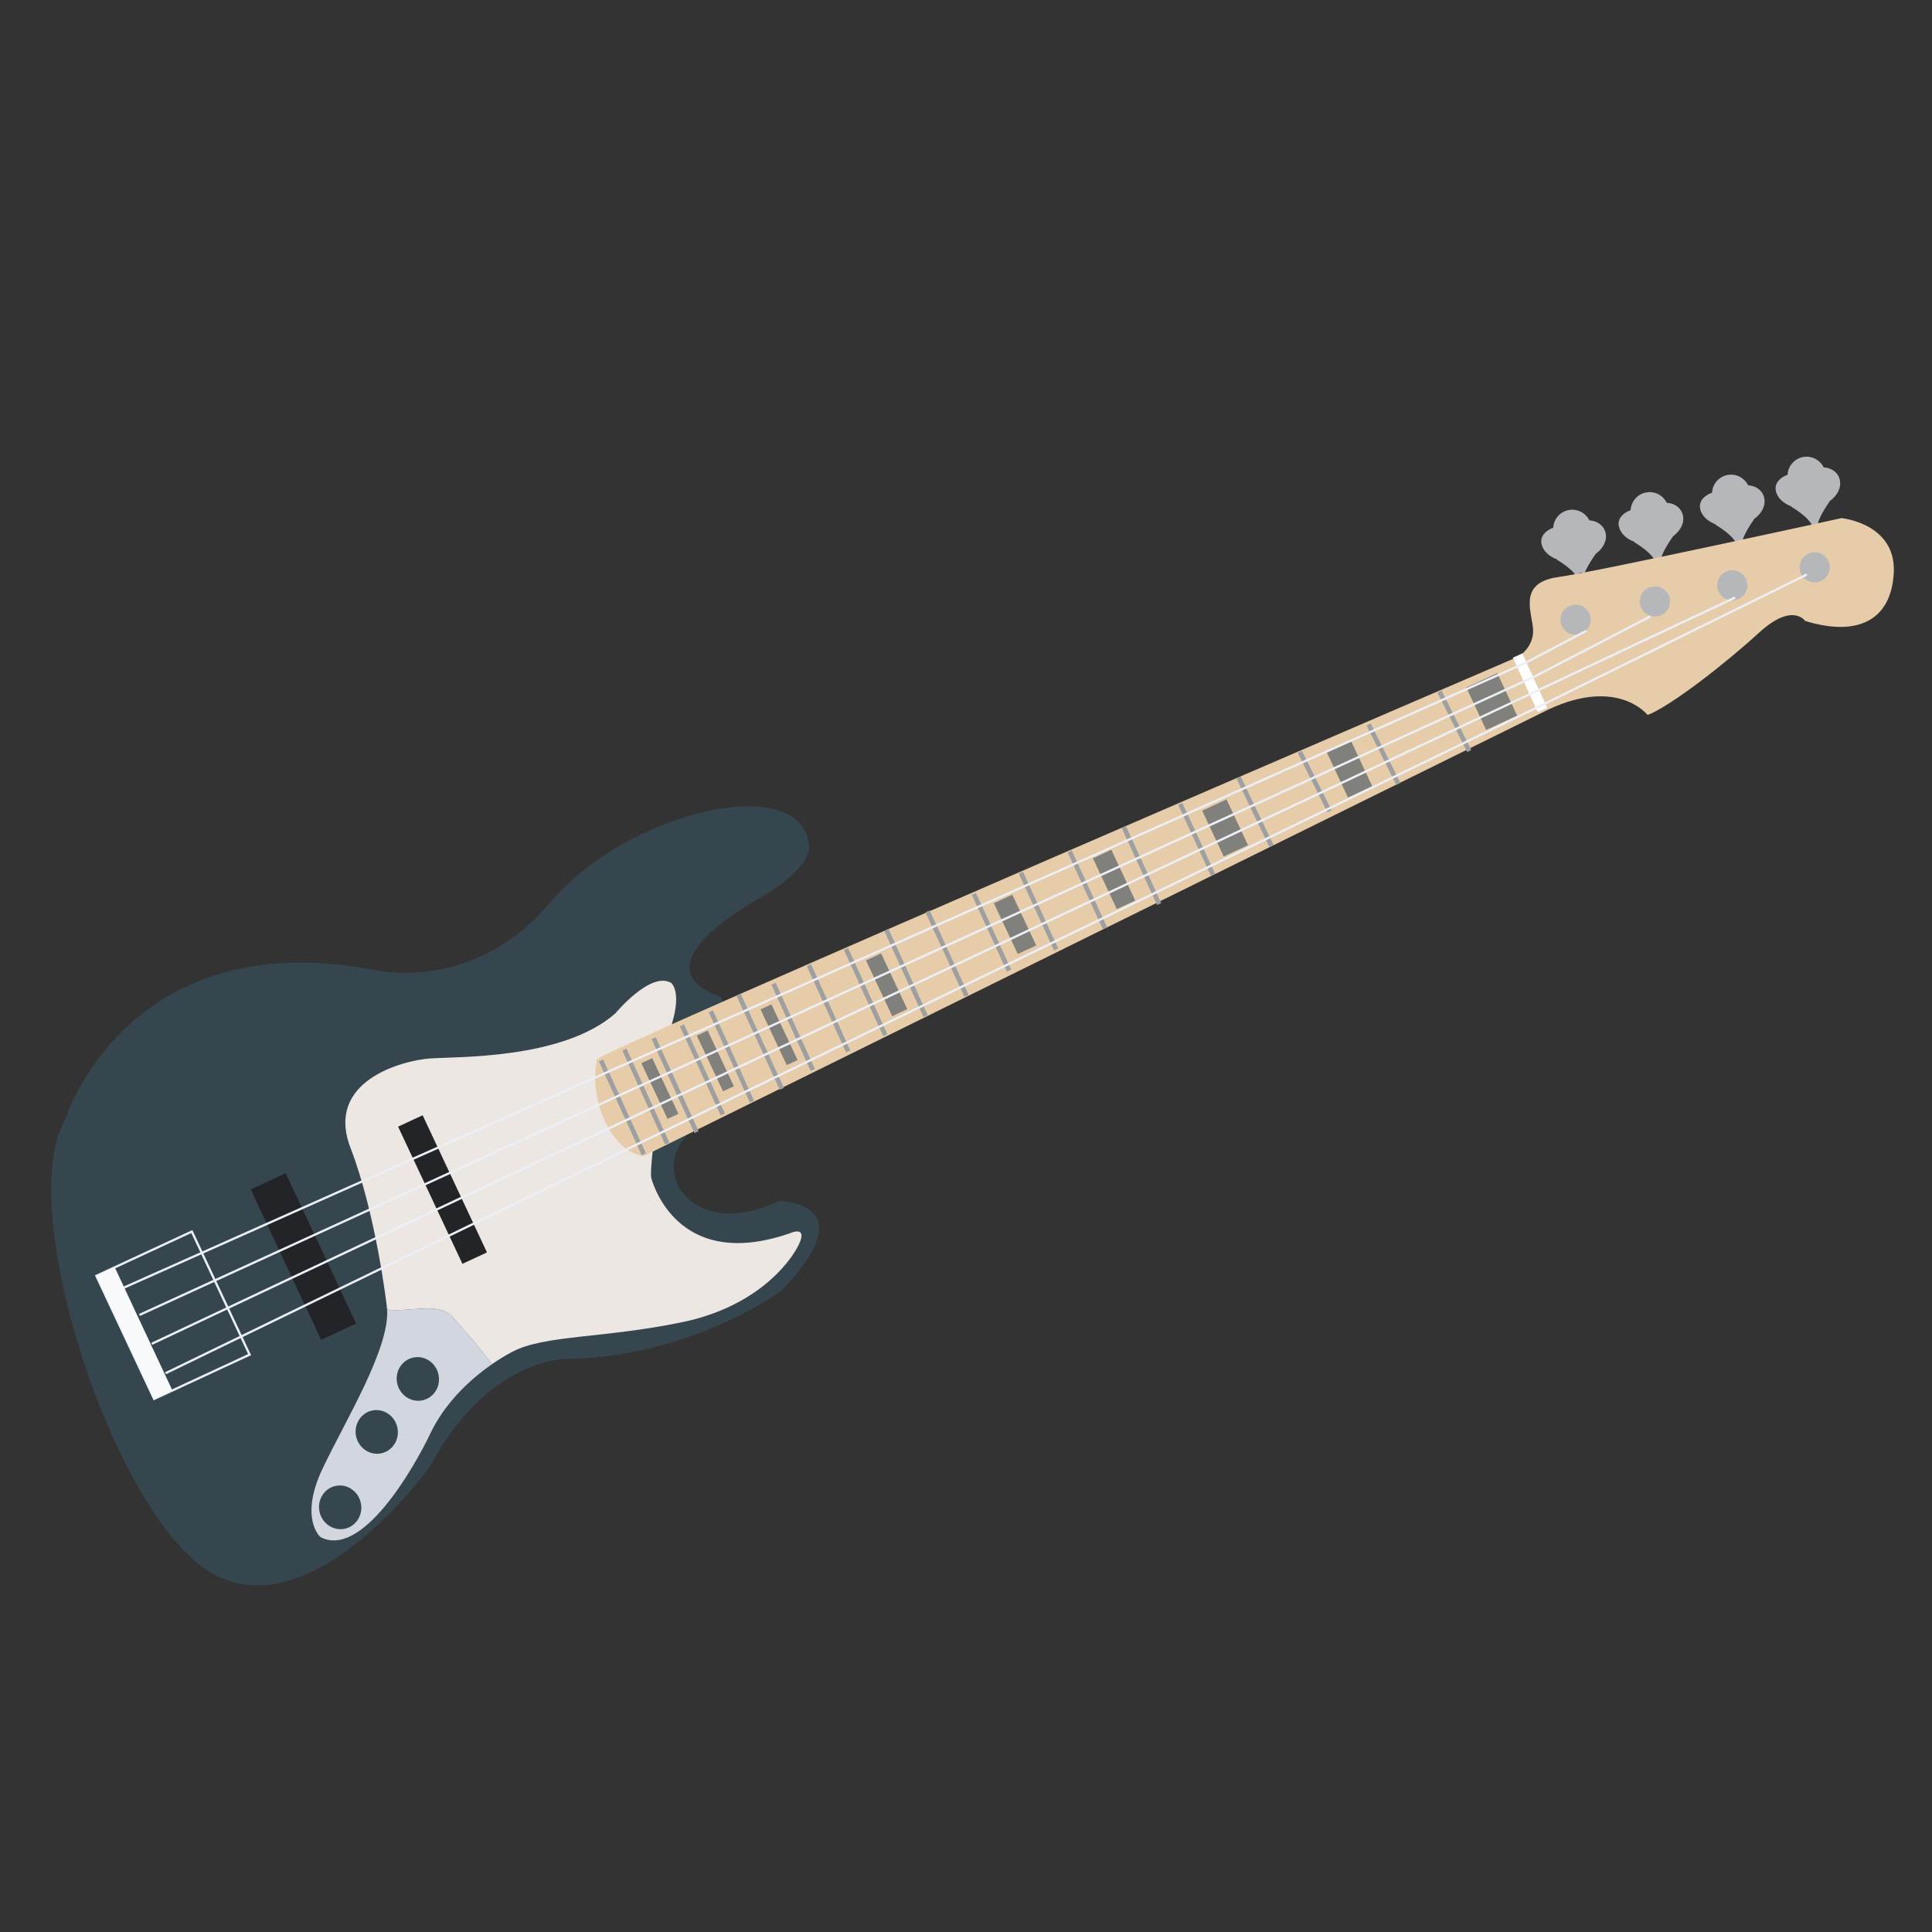 <?xml version="1.0" encoding="utf-8"?>
<!-- Generator: Adobe Illustrator 14.0.0, SVG Export Plug-In . SVG Version: 6.00 Build 43363)  -->
<!DOCTYPE svg PUBLIC "-//W3C//DTD SVG 1.1//EN" "http://www.w3.org/Graphics/SVG/1.1/DTD/svg11.dtd">
<svg version="1.1" id="Layer_1" xmlns="http://www.w3.org/2000/svg" xmlns:xlink="http://www.w3.org/1999/xlink" x="0px" y="0px"
	 width="150px" height="150px" viewBox="0 0 150 150" enable-background="new 0 0 150 150" xml:space="preserve">
<rect x="0" y="0" width="150" height="150" fill="#333333" stroke="none"/>
<g id="ugtr2">
	<g>
		<g>
			<g>
				
					<line id="nut_2_" fill="none" stroke="#FFFFFF" stroke-width="0.811" stroke-miterlimit="10" x1="117.808" y1="51.017" x2="119.889" y2="55.099"/>
				<path id="fillBassGuitarColorBase" fill="#35464F" d="M5.057,86.919c0,0,4.722-15.246,23.93-11.625c0,0,7.695,1.937,13.718-5.22
					c6.026-7.15,19.363-10.131,20.08-4.609c0,0,0.753,1.601-3.809,4.262c-4.564,2.641-7.949,5.912-2.999,7.692l3.071,6.923
					c0,0-8.709,3.335-6.334,7.824c0,0,1.854,3.758,7.831,1.075c0.292,0.042,6.622,0.211,0.136,6.952c0,0-6.875,5.147-16.62,5.316
					c-0.035-0.006-6.109-0.174-10.653,8.313c0,0-8.775,12.327-16.532,8.553C9.121,118.612,0.992,93.87,5.057,86.919z"/>
				<path fill="#EDE7E3" d="M61.326,95.751c-8.302,2.873-10.454-3.233-10.75-4.249c-0.297-1.023,1.556-11.912,1.556-11.912
					c0.833-2.605-0.02-3.276-0.02-3.276c-1.604-0.945-4.338,2.368-4.338,2.368c-4.117,3.601-12.366,3.34-14.437,3.501
					c-2.069,0.16-8.122,1.725-6.127,6.929c1.998,5.189,2.817,12.283,2.817,12.283c0.014,0.095,0.02,0.186,0.026,0.282
					c1.801,0.22,4.053-0.648,5.126,0.612c1.038,1.155,2.058,2.357,3.017,3.627c0.508-0.354,1.028-0.672,1.544-0.945
					c2.5-1.338,7.02-1.038,13.209-2.313c6.191-1.273,8.758-5.128,9.189-6.306C62.573,95.174,61.326,95.751,61.326,95.751z"/>
				<g>
					<path fill="#B6B7BA" d="M123.4,40.402c-0.284-0.571-0.912-0.917-1.572-0.809c-0.701,0.116-1.203,0.704-1.235,1.381
						c-0.602,0.216-1.032,0.674-0.911,1.258c0.12,0.562,0.613,0.984,1.239,1.213l-0.059,0.006c0,0,1.699,0.942,1.741,1.828
						l-0.097-0.758l0.368-0.079l0.063,0.386c0.059-0.517,0.711-1.483,0.951-1.821c0.563-0.421,0.906-1.008,0.768-1.633
						C124.523,40.792,123.998,40.432,123.4,40.402z"/>
					<path fill="#B6B7BA" d="M122.977,45.089l-0.045-0.262C122.918,44.938,122.924,45.033,122.977,45.089z"/>
					<path fill="#B6B7BA" d="M129.408,39.037c-0.283-0.571-0.909-0.919-1.571-0.81c-0.7,0.118-1.202,0.707-1.237,1.382
						c-0.601,0.216-1.042,0.673-0.91,1.259c0.117,0.561,0.604,0.984,1.239,1.212l-0.069,0.006c0,0,1.704,0.944,1.746,1.828
						l-0.058-0.276l0.368-0.079l0.03-0.098c0.057-0.518,0.717-1.49,0.95-1.824c0.563-0.422,0.9-1.005,0.761-1.632
						C130.531,39.426,130.006,39.065,129.408,39.037z"/>
					<path fill="#B6B7BA" d="M128.987,43.723l-0.046-0.262C128.929,43.57,128.935,43.666,128.987,43.723z"/>
					<path fill="#B6B7BA" d="M135.728,37.68c-0.282-0.568-0.909-0.917-1.567-0.81c-0.704,0.117-1.203,0.706-1.239,1.382
						c-0.611,0.214-1.045,0.672-0.921,1.259c0.118,0.562,0.614,0.986,1.243,1.214l-0.072,0.007c0,0,1.702,0.945,1.744,1.828
						l-0.099-0.386l0.375-0.081l0.066,0.015c0.061-0.518,0.711-1.486,0.945-1.823c0.57-0.421,0.904-1.006,0.77-1.634
						C136.849,38.072,136.324,37.712,135.728,37.68z"/>
					<path fill="#B6B7BA" d="M135.306,42.369l-0.048-0.262C135.247,42.218,135.253,42.313,135.306,42.369z"/>
					<path fill="#B6B7BA" d="M142.84,37.258c-0.124-0.58-0.65-0.939-1.248-0.971c-0.281-0.568-0.906-0.918-1.572-0.81
						c-0.699,0.116-1.199,0.707-1.234,1.383c-0.602,0.215-1.032,0.674-0.91,1.259c0.119,0.562,0.614,0.985,1.243,1.213l-0.063,0.005
						c0,0,1.701,0.943,1.741,1.829l-0.097-0.203l0.372-0.078l0.06-0.172c0.059-0.515,0.709-1.48,0.949-1.82
						C142.639,38.473,142.973,37.885,142.84,37.258z"/>
					<path fill="#B6B7BA" d="M141.169,40.975l-0.045-0.262C141.11,40.823,141.116,40.919,141.169,40.975z"/>
				</g>
				<path fill="#E6CCA9" d="M46.337,82.248c0.097-0.547,71.551-31.271,71.551-31.271s1.165-0.692,1.142-2.015
					c-0.019-1.322-1.291-3.702,1.929-4.156c3.217-0.456,22.017-4.581,22.017-4.581s4.222,0.412,4.058,4.198
					c-0.175,3.784-2.857,5.034-6.886,3.783c0,0-0.988-1.47-3.587,0.926c-2.617,2.395-6.873,5.708-8.642,6.381
					c0,0-2.274-2.947-7.665-0.443L49.999,89.747c0,0-0.991,0.02-2.023-1.14C46.923,87.42,45.833,85.031,46.337,82.248z"/>
				<path id="fretwirres" fill="none" stroke="#9D9FA1" stroke-width="0.357" stroke-miterlimit="10" d="M111.762,53.693
					l2.31,4.618 M106.259,56.248l2.309,4.617 M100.914,58.372l2.309,4.616 M96.162,60.363l2.547,5.31 M91.635,62.408l2.542,5.512
					 M87.259,64.226l2.735,5.965 M83.053,66.106l2.738,5.967 M79.26,67.752l2.737,5.965 M75.611,69.396l2.736,5.965 M72.017,70.758
					l3.022,6.562 M68.815,72.193l3.049,6.695 M65.683,73.671l3.049,6.694 M62.804,74.935l3.049,6.697 M60.057,76.376l3.047,6.693
					 M52.944,79.606l3.176,6.92 M50.748,80.602l3.327,7.297 M55.189,78.517l3.189,7.005 M57.335,77.213l3.367,7.324 M48.479,81.488
					l3.328,7.297 M46.661,82.331l3.329,7.295"/>
			</g>
			<path fill="#B6B7BA" d="M123.48,47.921c0.105,0.637-0.328,1.237-0.968,1.341c-0.636,0.109-1.239-0.323-1.347-0.958
				c-0.105-0.635,0.329-1.237,0.963-1.341C122.768,46.858,123.373,47.285,123.48,47.921z M128.485,45.533
				c0.647,0,1.173,0.522,1.173,1.166c0,0.645-0.522,1.167-1.173,1.167c-0.646,0-1.173-0.52-1.173-1.167
				C127.313,46.055,127.839,45.533,128.485,45.533z M134.498,44.275c0.647,0,1.173,0.522,1.173,1.167s-0.522,1.167-1.173,1.167
				c-0.647,0-1.173-0.522-1.173-1.167S133.851,44.275,134.498,44.275z M142.048,43.858c0.104,0.637-0.326,1.238-0.964,1.342
				c-0.641,0.108-1.243-0.323-1.348-0.957c-0.107-0.636,0.323-1.237,0.96-1.345C141.339,42.796,141.94,43.223,142.048,43.858z"/>
			<path fill="#D2D6DF" d="M30.056,101.677c0.182,3.065-3.217,8.576-5.005,12.329c-1.842,3.878-0.18,5.326-0.18,5.326
				c3.214,1.707,7.244-5.314,8.55-8.053c1.034-2.17,2.833-4.022,4.781-5.363c-0.958-1.27-1.979-2.472-3.017-3.627
				C34.106,101.028,31.855,101.896,30.056,101.677z"/>
			<path fill="#222428" d="M19.465,92.346l2.717-1.258l5.469,11.674l-2.718,1.259L19.465,92.346z M30.907,87.473l1.907-0.885
				l4.995,10.65l-1.907,0.884L30.907,87.473z"/>
			<polygon fill="none" stroke="#ECEFF5" stroke-width="0.174" stroke-miterlimit="10" points="19.379,105.174 11.968,108.611 
				7.483,99.056 14.894,95.618 			"/>
			<polygon fill="#F8F9FB" points="13.384,107.953 11.96,108.611 7.486,99.051 8.909,98.392 			"/>
			<path id="fret_markers" fill="#80807D" d="M113.844,53.378l2.405-1.113l1.542,3.295l-2.405,1.112L113.844,53.378z
				 M102.991,58.365l1.885-0.873l1.666,3.554l-1.885,0.873L102.991,58.365z M93.34,62.942l1.886-0.875l1.668,3.554l-1.887,0.875
				L93.34,62.942z M84.857,66.641l1.428-0.664l1.852,3.941l-1.428,0.664L84.857,66.641z M77.165,70.127l1.431-0.665l1.854,3.94
				l-1.431,0.666L77.165,70.127z M67.239,74.565l1.171-0.542l2.029,4.33l-1.17,0.543L67.239,74.565z M59.049,78.369l0.844-0.393
				l2.035,4.328l-0.844,0.392L59.049,78.369z M54.099,80.402l0.844-0.392l2.037,4.326l-0.843,0.393L54.099,80.402z M49.794,82.545
				l0.843-0.394l2.035,4.327l-0.842,0.392L49.794,82.545z"/>
			
				<line id="nut_1_" fill="none" stroke="#FFFFFF" stroke-width="0.811" stroke-miterlimit="10" x1="117.823" y1="50.897" x2="119.755" y2="55.125"/>
			<path id="strings" fill="none" stroke="#ECEFF5" stroke-width="0.174" stroke-miterlimit="10" d="M9.631,99.966l108.805-48.501
				l4.724-2.49 M10.827,102.092L119.136,52.53l8.997-4.671 M11.783,104.333l107.484-50.671l15.456-7.275 M12.852,106.618
				l106.83-51.857l20.608-10.158"/>
			<path fill="#35464F" d="M32.106,105.396c0.888-0.176,1.758,0.427,1.944,1.346c0.185,0.92-0.386,1.81-1.273,1.985
				c-0.889,0.174-1.758-0.428-1.944-1.347C30.647,106.462,31.219,105.573,32.106,105.396z M30.857,110.854
				c0.184,0.919-0.385,1.808-1.276,1.985c-0.883,0.176-1.752-0.428-1.94-1.346c-0.181-0.906,0.386-1.812,1.275-1.984
				C29.802,109.33,30.673,109.937,30.857,110.854z M26.075,115.362c0.888-0.177,1.757,0.428,1.943,1.349
				c0.185,0.919-0.384,1.81-1.272,1.985c-0.888,0.173-1.757-0.427-1.943-1.347C24.619,116.43,25.187,115.538,26.075,115.362z"/>
		</g>
	</g>
</g>
</svg>
